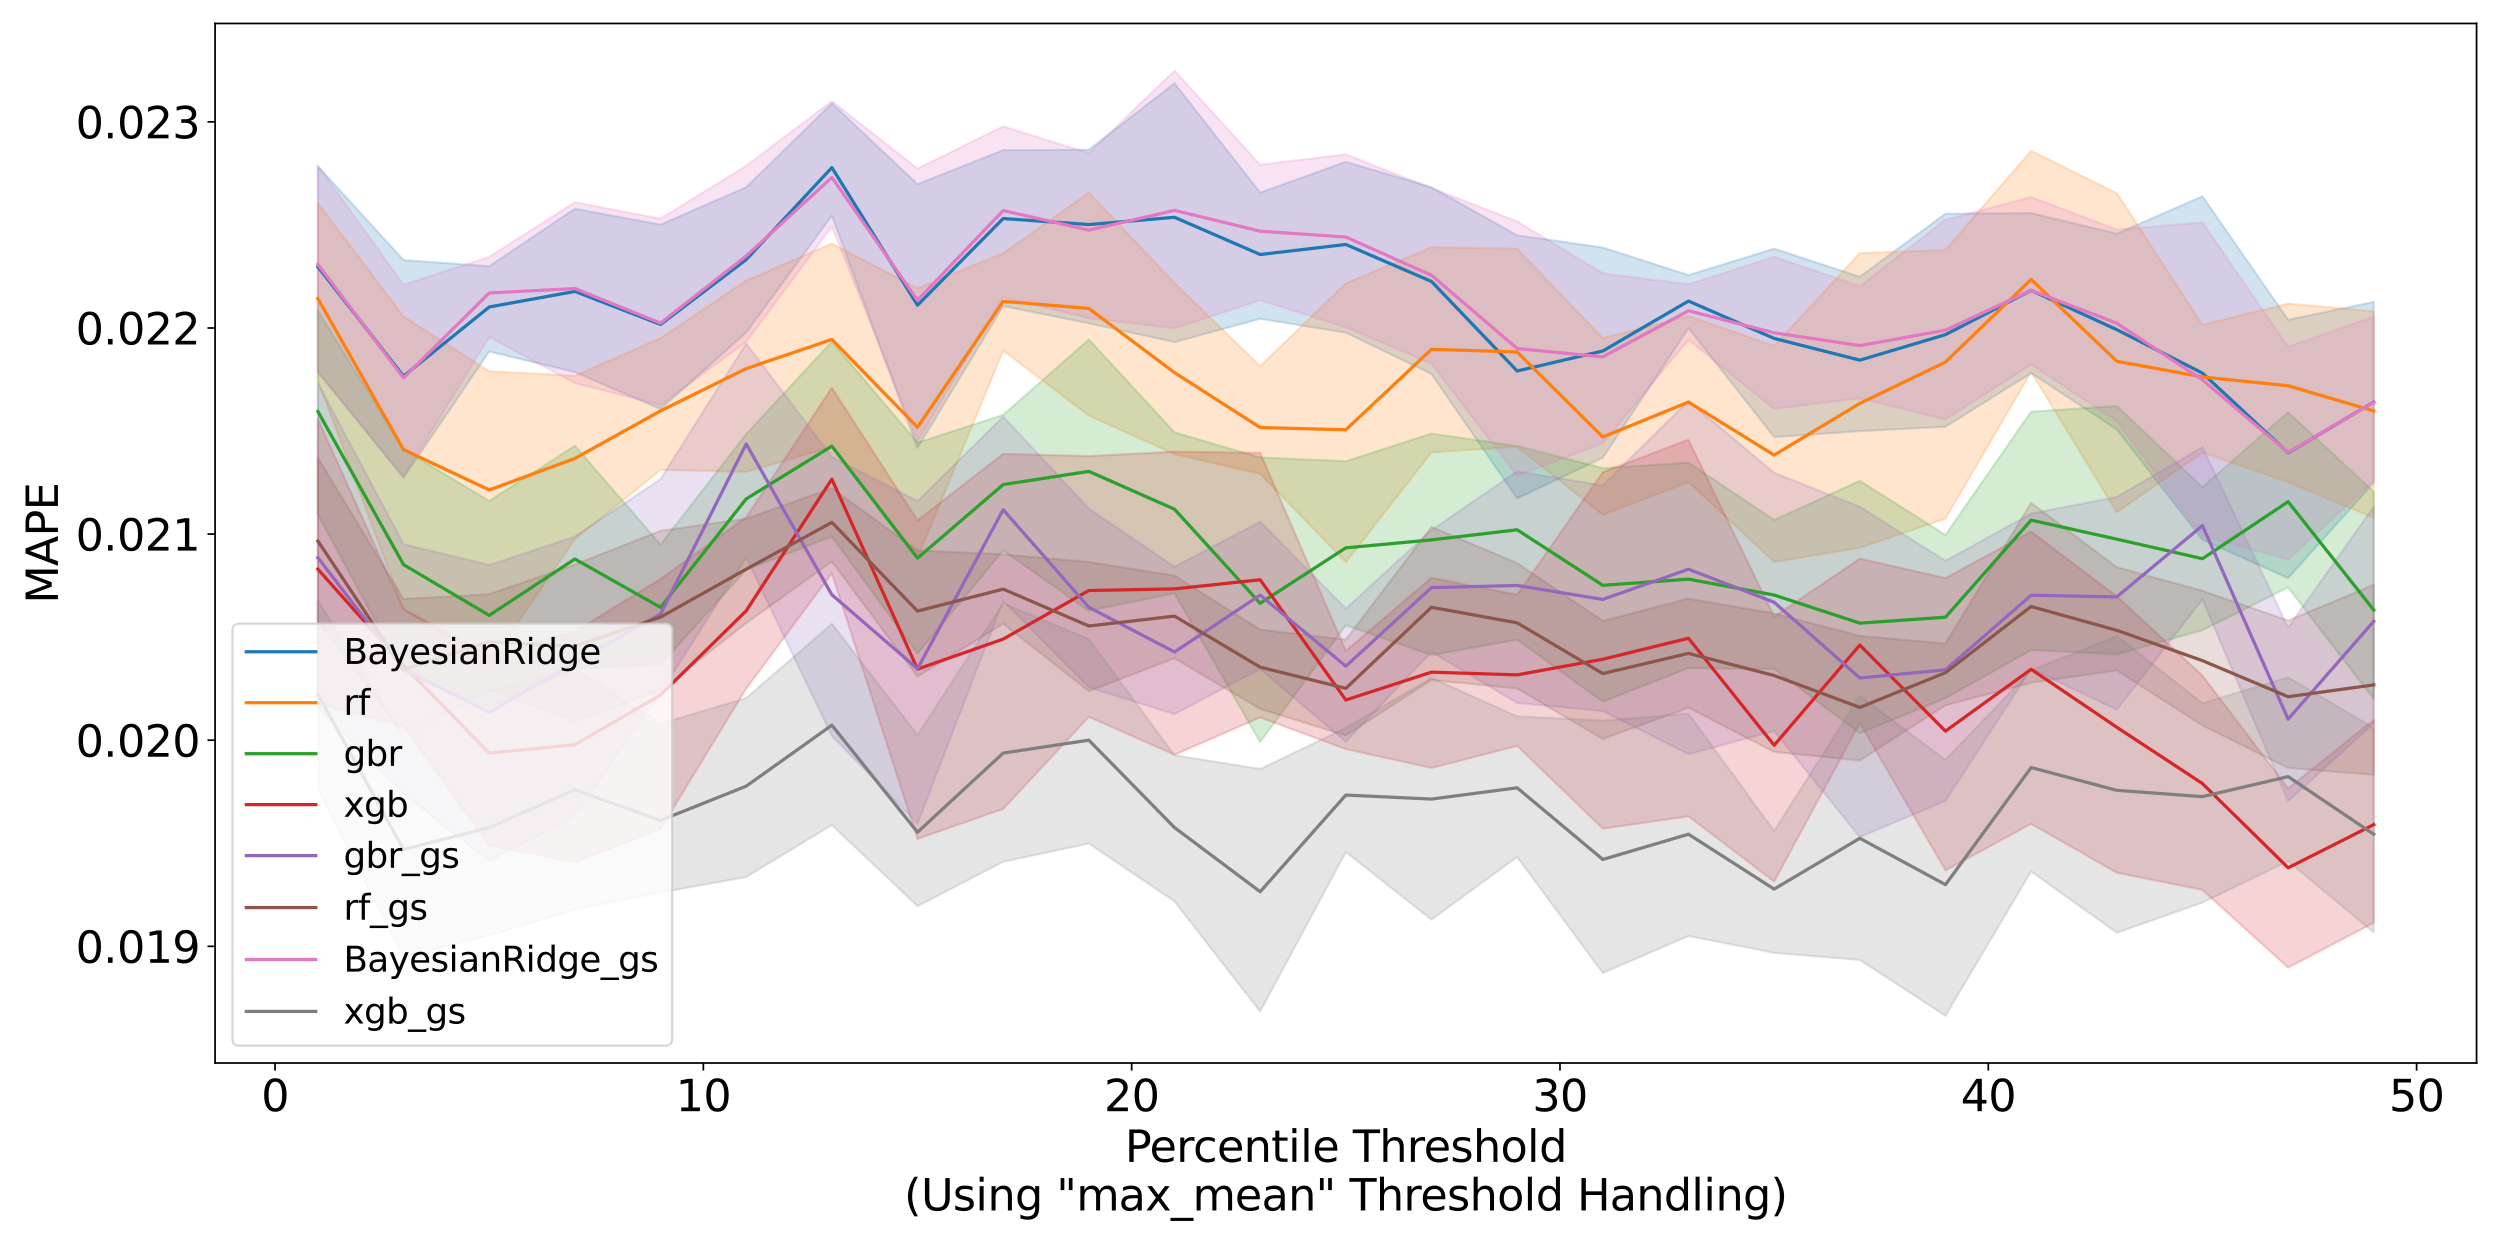 <?xml version="1.0" encoding="utf-8" standalone="no"?>
<!DOCTYPE svg PUBLIC "-//W3C//DTD SVG 1.1//EN"
  "http://www.w3.org/Graphics/SVG/1.1/DTD/svg11.dtd">
<svg xmlns:xlink="http://www.w3.org/1999/xlink" width="1152pt" height="576pt" viewBox="0 0 1152 576" xmlns="http://www.w3.org/2000/svg" version="1.1">
 <defs>
  <style type="text/css">*{stroke-linejoin: round; stroke-linecap: butt}</style>
 </defs>
 <g id="figure_1">
  <g id="patch_1">
   <path d="M 0 576 
L 1152 576 
L 1152 0 
L 0 0 
z
" style="fill: #ffffff"/>
  </g>
  <g id="axes_1">
   <g id="patch_2">
    <path d="M 99.11 489.832 
L 1141.2 489.832 
L 1141.2 10.8 
L 99.11 10.8 
z
" style="fill: #ffffff"/>
   </g>
   <g id="PolyCollection_1">
    <defs>
     <path id="m2936ab524b" d="M 146.478 -499.391 
L 146.478 -404.783 
L 185.951 -355.817 
L 225.424 -414.007 
L 264.897 -404.511 
L 304.37 -387.521 
L 343.843 -422.779 
L 383.316 -476.561 
L 422.789 -369.548 
L 462.263 -434.933 
L 501.736 -426.996 
L 541.209 -418.341 
L 580.682 -429.097 
L 620.155 -422.689 
L 659.628 -403.663 
L 699.101 -346.356 
L 738.574 -365.057 
L 778.047 -424.843 
L 817.521 -374.611 
L 856.994 -377.318 
L 896.467 -379.326 
L 935.94 -404.062 
L 975.413 -378.098 
L 1014.886 -327.257 
L 1054.359 -309.611 
L 1093.832 -353.596 
L 1093.832 -436.895 
L 1093.832 -436.895 
L 1054.359 -428.661 
L 1014.886 -485.551 
L 975.413 -468.333 
L 935.94 -477.811 
L 896.467 -477.536 
L 856.994 -448.499 
L 817.521 -461.412 
L 778.047 -449.241 
L 738.574 -461.944 
L 699.101 -467.563 
L 659.628 -489.759 
L 620.155 -501.442 
L 580.682 -487.255 
L 541.209 -537.633 
L 501.736 -506.987 
L 462.263 -506.82 
L 422.789 -491.176 
L 383.316 -528.365 
L 343.843 -489.74 
L 304.37 -472.497 
L 264.897 -479.828 
L 225.424 -453.325 
L 185.951 -456.163 
L 146.478 -499.391 
z
" style="stroke: #1f77b4; stroke-opacity: 0.2"/>
    </defs>
    <g clip-path="url(#p3a68647091)">
     <use xlink:href="#m2936ab524b" x="0" y="576" style="fill: #1f77b4; fill-opacity: 0.2; stroke: #1f77b4; stroke-opacity: 0.2"/>
    </g>
   </g>
   <g id="PolyCollection_2">
    <defs>
     <path id="m84ba97d560" d="M 146.478 -482.409 
L 146.478 -400.717 
L 185.951 -295.166 
L 225.424 -269.857 
L 264.897 -327.575 
L 304.37 -359.472 
L 343.843 -358.606 
L 383.316 -370.033 
L 422.789 -318.865 
L 462.263 -414.464 
L 501.736 -384.45 
L 541.209 -366.767 
L 580.682 -357.675 
L 620.155 -316.948 
L 659.628 -367.54 
L 699.101 -370.128 
L 738.574 -338.766 
L 778.047 -353.85 
L 817.521 -317.055 
L 856.994 -323.597 
L 896.467 -337.018 
L 935.94 -404.602 
L 975.413 -339.936 
L 1014.886 -367.472 
L 1054.359 -353.8 
L 1093.832 -337.36 
L 1093.832 -432.505 
L 1093.832 -432.505 
L 1054.359 -436.131 
L 1014.886 -426.341 
L 975.413 -486.959 
L 935.94 -506.467 
L 896.467 -460.865 
L 856.994 -459.358 
L 817.521 -416.597 
L 778.047 -430.386 
L 738.574 -420.226 
L 699.101 -461.337 
L 659.628 -462.096 
L 620.155 -445.409 
L 580.682 -407.267 
L 541.209 -445.633 
L 501.736 -487.227 
L 462.263 -459.356 
L 422.789 -443.122 
L 383.316 -463.745 
L 343.843 -446.755 
L 304.37 -420.148 
L 264.897 -402.86 
L 225.424 -404.906 
L 185.951 -430.222 
L 146.478 -482.409 
z
" style="stroke: #ff7f0e; stroke-opacity: 0.2"/>
    </defs>
    <g clip-path="url(#p3a68647091)">
     <use xlink:href="#m84ba97d560" x="0" y="576" style="fill: #ff7f0e; fill-opacity: 0.2; stroke: #ff7f0e; stroke-opacity: 0.2"/>
    </g>
   </g>
   <g id="PolyCollection_3">
    <defs>
     <path id="mb69be87c82" d="M 146.478 -432.901 
L 146.478 -338.974 
L 185.951 -265.713 
L 225.424 -249.922 
L 264.897 -268.066 
L 304.37 -269.705 
L 343.843 -313.47 
L 383.316 -328.728 
L 422.789 -274.775 
L 462.263 -322.351 
L 501.736 -294.544 
L 541.209 -302.619 
L 580.682 -234.062 
L 620.155 -287.91 
L 659.628 -274.112 
L 699.101 -281.265 
L 738.574 -252.668 
L 778.047 -268.13 
L 817.521 -267.688 
L 856.994 -238.163 
L 896.467 -254.268 
L 935.94 -276.451 
L 975.413 -274.483 
L 1014.886 -285.618 
L 1054.359 -305.297 
L 1093.832 -253.834 
L 1093.832 -349.353 
L 1093.832 -349.353 
L 1054.359 -386.057 
L 1014.886 -351.521 
L 975.413 -388.923 
L 935.94 -386.328 
L 896.467 -329.5 
L 856.994 -354.459 
L 817.521 -336.427 
L 778.047 -362.803 
L 738.574 -360.3 
L 699.101 -370.489 
L 659.628 -376.198 
L 620.155 -363.485 
L 580.682 -365.204 
L 541.209 -376.763 
L 501.736 -419.573 
L 462.263 -384.822 
L 422.789 -372.04 
L 383.316 -418.571 
L 343.843 -375.992 
L 304.37 -325.071 
L 264.897 -370.602 
L 225.424 -345.133 
L 185.951 -368.892 
L 146.478 -432.901 
z
" style="stroke: #2ca02c; stroke-opacity: 0.2"/>
    </defs>
    <g clip-path="url(#p3a68647091)">
     <use xlink:href="#mb69be87c82" x="0" y="576" style="fill: #2ca02c; fill-opacity: 0.2; stroke: #2ca02c; stroke-opacity: 0.2"/>
    </g>
   </g>
   <g id="PolyCollection_4">
    <defs>
     <path id="m9de2d619ef" d="M 146.478 -382.856 
L 146.478 -251.378 
L 185.951 -241.47 
L 225.424 -186.399 
L 264.897 -178.703 
L 304.37 -193.968 
L 343.843 -258.711 
L 383.316 -311.834 
L 422.789 -189.447 
L 462.263 -203.243 
L 501.736 -245.67 
L 541.209 -228.205 
L 580.682 -245.404 
L 620.155 -230.811 
L 659.628 -222.102 
L 699.101 -232.305 
L 738.574 -194.158 
L 778.047 -199.841 
L 817.521 -169.773 
L 856.994 -242.87 
L 896.467 -174.941 
L 935.94 -196.364 
L 975.413 -173.837 
L 1014.886 -165.922 
L 1054.359 -130.131 
L 1093.832 -150.782 
L 1093.832 -244.347 
L 1093.832 -244.347 
L 1054.359 -212.72 
L 1014.886 -264.675 
L 975.413 -301.195 
L 935.94 -331.028 
L 896.467 -309.614 
L 856.994 -318.576 
L 817.521 -291.838 
L 778.047 -373.386 
L 738.574 -358.42 
L 699.101 -301.918 
L 659.628 -309.694 
L 620.155 -276.098 
L 580.682 -367.304 
L 541.209 -367.867 
L 501.736 -365.844 
L 462.263 -366.857 
L 422.789 -336.219 
L 383.316 -397.336 
L 343.843 -337.63 
L 304.37 -309.186 
L 264.897 -284.998 
L 225.424 -274.206 
L 185.951 -295.295 
L 146.478 -382.856 
z
" style="stroke: #d62728; stroke-opacity: 0.2"/>
    </defs>
    <g clip-path="url(#p3a68647091)">
     <use xlink:href="#m9de2d619ef" x="0" y="576" style="fill: #d62728; fill-opacity: 0.2; stroke: #d62728; stroke-opacity: 0.2"/>
    </g>
   </g>
   <g id="PolyCollection_5">
    <defs>
     <path id="m8c2d3d46cb" d="M 146.478 -399.384 
L 146.478 -249.711 
L 185.951 -210.237 
L 225.424 -179.279 
L 264.897 -199.943 
L 304.37 -256.711 
L 343.843 -319.048 
L 383.316 -236.907 
L 422.789 -196.491 
L 462.263 -299.08 
L 501.736 -259.259 
L 541.209 -246.976 
L 580.682 -267.725 
L 620.155 -234.183 
L 659.628 -275.614 
L 699.101 -252.076 
L 738.574 -248.375 
L 778.047 -228.473 
L 817.521 -239.201 
L 856.994 -190.285 
L 896.467 -206.956 
L 935.94 -267.808 
L 975.413 -248.962 
L 1014.886 -299.812 
L 1054.359 -206.832 
L 1093.832 -242.649 
L 1093.832 -342.56 
L 1093.832 -342.56 
L 1054.359 -286.806 
L 1014.886 -369.954 
L 975.413 -347.025 
L 935.94 -339.337 
L 896.467 -317.569 
L 856.994 -342.503 
L 817.521 -358.137 
L 778.047 -391.293 
L 738.574 -352.301 
L 699.101 -358.802 
L 659.628 -331.717 
L 620.155 -295.608 
L 580.682 -335.597 
L 541.209 -314.783 
L 501.736 -341.645 
L 462.263 -384.048 
L 422.789 -345.069 
L 383.316 -365.45 
L 343.843 -417.685 
L 304.37 -355.251 
L 264.897 -328.781 
L 225.424 -315.624 
L 185.951 -325.264 
L 146.478 -399.384 
z
" style="stroke: #9467bd; stroke-opacity: 0.2"/>
    </defs>
    <g clip-path="url(#p3a68647091)">
     <use xlink:href="#m8c2d3d46cb" x="0" y="576" style="fill: #9467bd; fill-opacity: 0.2; stroke: #9467bd; stroke-opacity: 0.2"/>
    </g>
   </g>
   <g id="PolyCollection_6">
    <defs>
     <path id="m862157748c" d="M 146.478 -365.048 
L 146.478 -289.774 
L 185.951 -237.862 
L 225.424 -258.287 
L 264.897 -243.698 
L 304.37 -257.794 
L 343.843 -288.89 
L 383.316 -317.215 
L 422.789 -264.286 
L 462.263 -288.567 
L 501.736 -257.505 
L 541.209 -272.653 
L 580.682 -249.337 
L 620.155 -237.084 
L 659.628 -262.643 
L 699.101 -258.739 
L 738.574 -235.467 
L 778.047 -249.869 
L 817.521 -229.524 
L 856.994 -225.528 
L 896.467 -251.003 
L 935.94 -261.389 
L 975.413 -267.082 
L 1014.886 -241.701 
L 1054.359 -222.131 
L 1093.832 -218.954 
L 1093.832 -306.534 
L 1093.832 -306.534 
L 1054.359 -290.053 
L 1014.886 -303.763 
L 975.413 -314.646 
L 935.94 -344.265 
L 896.467 -279.467 
L 856.994 -282.952 
L 817.521 -293.311 
L 778.047 -300.174 
L 738.574 -289.894 
L 699.101 -316.536 
L 659.628 -333.203 
L 620.155 -281.279 
L 580.682 -285.871 
L 541.209 -310.738 
L 501.736 -317.031 
L 462.263 -320.552 
L 422.789 -322.366 
L 383.316 -351.044 
L 343.843 -336.953 
L 304.37 -331.418 
L 264.897 -315.852 
L 225.424 -302.221 
L 185.951 -299.97 
L 146.478 -365.048 
z
" style="stroke: #8c564b; stroke-opacity: 0.2"/>
    </defs>
    <g clip-path="url(#p3a68647091)">
     <use xlink:href="#m862157748c" x="0" y="576" style="fill: #8c564b; fill-opacity: 0.2; stroke: #8c564b; stroke-opacity: 0.2"/>
    </g>
   </g>
   <g id="PolyCollection_7">
    <defs>
     <path id="m94d3b43479" d="M 146.478 -499.614 
L 146.478 -404.218 
L 185.951 -356.412 
L 225.424 -420.689 
L 264.897 -399.471 
L 304.37 -389.316 
L 343.843 -418.423 
L 383.316 -471.575 
L 422.789 -372.614 
L 462.263 -439.029 
L 501.736 -429.437 
L 541.209 -424.718 
L 580.682 -437.629 
L 620.155 -425.201 
L 659.628 -408.455 
L 699.101 -356.768 
L 738.574 -371.723 
L 778.047 -419.382 
L 817.521 -387.576 
L 856.994 -392.544 
L 896.467 -382.679 
L 935.94 -408.002 
L 975.413 -381.892 
L 1014.886 -329.067 
L 1054.359 -318.226 
L 1093.832 -354.384 
L 1093.832 -430.133 
L 1093.832 -430.133 
L 1054.359 -416.208 
L 1014.886 -473.497 
L 975.413 -470.197 
L 935.94 -485.193 
L 896.467 -474.699 
L 856.994 -444.142 
L 817.521 -457.666 
L 778.047 -444.989 
L 738.574 -450.037 
L 699.101 -473.974 
L 659.628 -489.261 
L 620.155 -504.898 
L 580.682 -500.088 
L 541.209 -543.426 
L 501.736 -505.412 
L 462.263 -517.767 
L 422.789 -498.315 
L 383.316 -529.342 
L 343.843 -499.581 
L 304.37 -475.215 
L 264.897 -482.85 
L 225.424 -457.568 
L 185.951 -444.856 
L 146.478 -499.614 
z
" style="stroke: #e377c2; stroke-opacity: 0.2"/>
    </defs>
    <g clip-path="url(#p3a68647091)">
     <use xlink:href="#m94d3b43479" x="0" y="576" style="fill: #e377c2; fill-opacity: 0.2; stroke: #e377c2; stroke-opacity: 0.2"/>
    </g>
   </g>
   <g id="PolyCollection_8">
    <defs>
     <path id="mc8e3d74e6d" d="M 146.478 -299.377 
L 146.478 -212.287 
L 185.951 -134.912 
L 225.424 -145.033 
L 264.897 -156.835 
L 304.37 -164.734 
L 343.843 -171.878 
L 383.316 -195.828 
L 422.789 -158.43 
L 462.263 -178.899 
L 501.736 -187.31 
L 541.209 -160.647 
L 580.682 -109.884 
L 620.155 -183.422 
L 659.628 -152.216 
L 699.101 -181.117 
L 738.574 -127.645 
L 778.047 -144.685 
L 817.521 -136.908 
L 856.994 -133.645 
L 896.467 -107.942 
L 935.94 -174.451 
L 975.413 -146.19 
L 1014.886 -160.079 
L 1054.359 -179.167 
L 1093.832 -146.295 
L 1093.832 -240.572 
L 1093.832 -240.572 
L 1054.359 -263.86 
L 1014.886 -252.005 
L 975.413 -282.884 
L 935.94 -267.152 
L 896.467 -225.844 
L 856.994 -255.316 
L 817.521 -193.095 
L 778.047 -247.122 
L 738.574 -243.954 
L 699.101 -245.917 
L 659.628 -263.563 
L 620.155 -240.568 
L 580.682 -221.644 
L 541.209 -228 
L 501.736 -281.467 
L 462.263 -297.982 
L 422.789 -237.337 
L 383.316 -288.524 
L 343.843 -254.312 
L 304.37 -242.57 
L 264.897 -267.949 
L 225.424 -257.696 
L 185.951 -236.535 
L 146.478 -299.377 
z
" style="stroke: #7f7f7f; stroke-opacity: 0.2"/>
    </defs>
    <g clip-path="url(#p3a68647091)">
     <use xlink:href="#mc8e3d74e6d" x="0" y="576" style="fill: #7f7f7f; fill-opacity: 0.2; stroke: #7f7f7f; stroke-opacity: 0.2"/>
    </g>
   </g>
   <g id="matplotlib.axis_1">
    <g id="xtick_1">
     <g id="line2d_1">
      <defs>
       <path id="m5ecbc6b5b3" d="M 0 0 
L 0 3.5 
" style="stroke: #000000; stroke-width: 0.8"/>
      </defs>
      <g>
       <use xlink:href="#m5ecbc6b5b3" x="126.741" y="489.832" style="stroke: #000000; stroke-width: 0.8"/>
      </g>
     </g>
     <g id="text_1">
      <!-- 0 -->
      <g transform="translate(120.379 512.029) scale(0.2 -0.2)">
       <defs>
        <path id="DejaVuSans-30" d="M 2034 4250 
Q 1547 4250 1301 3770 
Q 1056 3291 1056 2328 
Q 1056 1369 1301 889 
Q 1547 409 2034 409 
Q 2525 409 2770 889 
Q 3016 1369 3016 2328 
Q 3016 3291 2770 3770 
Q 2525 4250 2034 4250 
z
M 2034 4750 
Q 2819 4750 3233 4129 
Q 3647 3509 3647 2328 
Q 3647 1150 3233 529 
Q 2819 -91 2034 -91 
Q 1250 -91 836 529 
Q 422 1150 422 2328 
Q 422 3509 836 4129 
Q 1250 4750 2034 4750 
z
" transform="scale(0.016)"/>
       </defs>
       <use xlink:href="#DejaVuSans-30"/>
      </g>
     </g>
    </g>
    <g id="xtick_2">
     <g id="line2d_2">
      <g>
       <use xlink:href="#m5ecbc6b5b3" x="324.107" y="489.832" style="stroke: #000000; stroke-width: 0.8"/>
      </g>
     </g>
     <g id="text_2">
      <!-- 10 -->
      <g transform="translate(311.382 512.029) scale(0.2 -0.2)">
       <defs>
        <path id="DejaVuSans-31" d="M 794 531 
L 1825 531 
L 1825 4091 
L 703 3866 
L 703 4441 
L 1819 4666 
L 2450 4666 
L 2450 531 
L 3481 531 
L 3481 0 
L 794 0 
L 794 531 
z
" transform="scale(0.016)"/>
       </defs>
       <use xlink:href="#DejaVuSans-31"/>
       <use xlink:href="#DejaVuSans-30" x="63.623"/>
      </g>
     </g>
    </g>
    <g id="xtick_3">
     <g id="line2d_3">
      <g>
       <use xlink:href="#m5ecbc6b5b3" x="521.472" y="489.832" style="stroke: #000000; stroke-width: 0.8"/>
      </g>
     </g>
     <g id="text_3">
      <!-- 20 -->
      <g transform="translate(508.747 512.029) scale(0.2 -0.2)">
       <defs>
        <path id="DejaVuSans-32" d="M 1228 531 
L 3431 531 
L 3431 0 
L 469 0 
L 469 531 
Q 828 903 1448 1529 
Q 2069 2156 2228 2338 
Q 2531 2678 2651 2914 
Q 2772 3150 2772 3378 
Q 2772 3750 2511 3984 
Q 2250 4219 1831 4219 
Q 1534 4219 1204 4116 
Q 875 4013 500 3803 
L 500 4441 
Q 881 4594 1212 4672 
Q 1544 4750 1819 4750 
Q 2544 4750 2975 4387 
Q 3406 4025 3406 3419 
Q 3406 3131 3298 2873 
Q 3191 2616 2906 2266 
Q 2828 2175 2409 1742 
Q 1991 1309 1228 531 
z
" transform="scale(0.016)"/>
       </defs>
       <use xlink:href="#DejaVuSans-32"/>
       <use xlink:href="#DejaVuSans-30" x="63.623"/>
      </g>
     </g>
    </g>
    <g id="xtick_4">
     <g id="line2d_4">
      <g>
       <use xlink:href="#m5ecbc6b5b3" x="718.838" y="489.832" style="stroke: #000000; stroke-width: 0.8"/>
      </g>
     </g>
     <g id="text_4">
      <!-- 30 -->
      <g transform="translate(706.113 512.029) scale(0.2 -0.2)">
       <defs>
        <path id="DejaVuSans-33" d="M 2597 2516 
Q 3050 2419 3304 2112 
Q 3559 1806 3559 1356 
Q 3559 666 3084 287 
Q 2609 -91 1734 -91 
Q 1441 -91 1130 -33 
Q 819 25 488 141 
L 488 750 
Q 750 597 1062 519 
Q 1375 441 1716 441 
Q 2309 441 2620 675 
Q 2931 909 2931 1356 
Q 2931 1769 2642 2001 
Q 2353 2234 1838 2234 
L 1294 2234 
L 1294 2753 
L 1863 2753 
Q 2328 2753 2575 2939 
Q 2822 3125 2822 3475 
Q 2822 3834 2567 4026 
Q 2313 4219 1838 4219 
Q 1578 4219 1281 4162 
Q 984 4106 628 3988 
L 628 4550 
Q 988 4650 1302 4700 
Q 1616 4750 1894 4750 
Q 2613 4750 3031 4423 
Q 3450 4097 3450 3541 
Q 3450 3153 3228 2886 
Q 3006 2619 2597 2516 
z
" transform="scale(0.016)"/>
       </defs>
       <use xlink:href="#DejaVuSans-33"/>
       <use xlink:href="#DejaVuSans-30" x="63.623"/>
      </g>
     </g>
    </g>
    <g id="xtick_5">
     <g id="line2d_5">
      <g>
       <use xlink:href="#m5ecbc6b5b3" x="916.203" y="489.832" style="stroke: #000000; stroke-width: 0.8"/>
      </g>
     </g>
     <g id="text_5">
      <!-- 40 -->
      <g transform="translate(903.478 512.029) scale(0.2 -0.2)">
       <defs>
        <path id="DejaVuSans-34" d="M 2419 4116 
L 825 1625 
L 2419 1625 
L 2419 4116 
z
M 2253 4666 
L 3047 4666 
L 3047 1625 
L 3713 1625 
L 3713 1100 
L 3047 1100 
L 3047 0 
L 2419 0 
L 2419 1100 
L 313 1100 
L 313 1709 
L 2253 4666 
z
" transform="scale(0.016)"/>
       </defs>
       <use xlink:href="#DejaVuSans-34"/>
       <use xlink:href="#DejaVuSans-30" x="63.623"/>
      </g>
     </g>
    </g>
    <g id="xtick_6">
     <g id="line2d_6">
      <g>
       <use xlink:href="#m5ecbc6b5b3" x="1113.569" y="489.832" style="stroke: #000000; stroke-width: 0.8"/>
      </g>
     </g>
     <g id="text_6">
      <!-- 50 -->
      <g transform="translate(1100.844 512.029) scale(0.2 -0.2)">
       <defs>
        <path id="DejaVuSans-35" d="M 691 4666 
L 3169 4666 
L 3169 4134 
L 1269 4134 
L 1269 2991 
Q 1406 3038 1543 3061 
Q 1681 3084 1819 3084 
Q 2600 3084 3056 2656 
Q 3513 2228 3513 1497 
Q 3513 744 3044 326 
Q 2575 -91 1722 -91 
Q 1428 -91 1123 -41 
Q 819 9 494 109 
L 494 744 
Q 775 591 1075 516 
Q 1375 441 1709 441 
Q 2250 441 2565 725 
Q 2881 1009 2881 1497 
Q 2881 1984 2565 2268 
Q 2250 2553 1709 2553 
Q 1456 2553 1204 2497 
Q 953 2441 691 2322 
L 691 4666 
z
" transform="scale(0.016)"/>
       </defs>
       <use xlink:href="#DejaVuSans-35"/>
       <use xlink:href="#DejaVuSans-30" x="63.623"/>
      </g>
     </g>
    </g>
    <g id="text_7">
     <!-- Percentile Threshold -->
     <g transform="translate(518.375 535.385) scale(0.2 -0.2)">
      <defs>
       <path id="DejaVuSans-50" d="M 1259 4147 
L 1259 2394 
L 2053 2394 
Q 2494 2394 2734 2622 
Q 2975 2850 2975 3272 
Q 2975 3691 2734 3919 
Q 2494 4147 2053 4147 
L 1259 4147 
z
M 628 4666 
L 2053 4666 
Q 2838 4666 3239 4311 
Q 3641 3956 3641 3272 
Q 3641 2581 3239 2228 
Q 2838 1875 2053 1875 
L 1259 1875 
L 1259 0 
L 628 0 
L 628 4666 
z
" transform="scale(0.016)"/>
       <path id="DejaVuSans-65" d="M 3597 1894 
L 3597 1613 
L 953 1613 
Q 991 1019 1311 708 
Q 1631 397 2203 397 
Q 2534 397 2845 478 
Q 3156 559 3463 722 
L 3463 178 
Q 3153 47 2828 -22 
Q 2503 -91 2169 -91 
Q 1331 -91 842 396 
Q 353 884 353 1716 
Q 353 2575 817 3079 
Q 1281 3584 2069 3584 
Q 2775 3584 3186 3129 
Q 3597 2675 3597 1894 
z
M 3022 2063 
Q 3016 2534 2758 2815 
Q 2500 3097 2075 3097 
Q 1594 3097 1305 2825 
Q 1016 2553 972 2059 
L 3022 2063 
z
" transform="scale(0.016)"/>
       <path id="DejaVuSans-72" d="M 2631 2963 
Q 2534 3019 2420 3045 
Q 2306 3072 2169 3072 
Q 1681 3072 1420 2755 
Q 1159 2438 1159 1844 
L 1159 0 
L 581 0 
L 581 3500 
L 1159 3500 
L 1159 2956 
Q 1341 3275 1631 3429 
Q 1922 3584 2338 3584 
Q 2397 3584 2469 3576 
Q 2541 3569 2628 3553 
L 2631 2963 
z
" transform="scale(0.016)"/>
       <path id="DejaVuSans-63" d="M 3122 3366 
L 3122 2828 
Q 2878 2963 2633 3030 
Q 2388 3097 2138 3097 
Q 1578 3097 1268 2742 
Q 959 2388 959 1747 
Q 959 1106 1268 751 
Q 1578 397 2138 397 
Q 2388 397 2633 464 
Q 2878 531 3122 666 
L 3122 134 
Q 2881 22 2623 -34 
Q 2366 -91 2075 -91 
Q 1284 -91 818 406 
Q 353 903 353 1747 
Q 353 2603 823 3093 
Q 1294 3584 2113 3584 
Q 2378 3584 2631 3529 
Q 2884 3475 3122 3366 
z
" transform="scale(0.016)"/>
       <path id="DejaVuSans-6e" d="M 3513 2113 
L 3513 0 
L 2938 0 
L 2938 2094 
Q 2938 2591 2744 2837 
Q 2550 3084 2163 3084 
Q 1697 3084 1428 2787 
Q 1159 2491 1159 1978 
L 1159 0 
L 581 0 
L 581 3500 
L 1159 3500 
L 1159 2956 
Q 1366 3272 1645 3428 
Q 1925 3584 2291 3584 
Q 2894 3584 3203 3211 
Q 3513 2838 3513 2113 
z
" transform="scale(0.016)"/>
       <path id="DejaVuSans-74" d="M 1172 4494 
L 1172 3500 
L 2356 3500 
L 2356 3053 
L 1172 3053 
L 1172 1153 
Q 1172 725 1289 603 
Q 1406 481 1766 481 
L 2356 481 
L 2356 0 
L 1766 0 
Q 1100 0 847 248 
Q 594 497 594 1153 
L 594 3053 
L 172 3053 
L 172 3500 
L 594 3500 
L 594 4494 
L 1172 4494 
z
" transform="scale(0.016)"/>
       <path id="DejaVuSans-69" d="M 603 3500 
L 1178 3500 
L 1178 0 
L 603 0 
L 603 3500 
z
M 603 4863 
L 1178 4863 
L 1178 4134 
L 603 4134 
L 603 4863 
z
" transform="scale(0.016)"/>
       <path id="DejaVuSans-6c" d="M 603 4863 
L 1178 4863 
L 1178 0 
L 603 0 
L 603 4863 
z
" transform="scale(0.016)"/>
       <path id="DejaVuSans-20" transform="scale(0.016)"/>
       <path id="DejaVuSans-54" d="M -19 4666 
L 3928 4666 
L 3928 4134 
L 2272 4134 
L 2272 0 
L 1638 0 
L 1638 4134 
L -19 4134 
L -19 4666 
z
" transform="scale(0.016)"/>
       <path id="DejaVuSans-68" d="M 3513 2113 
L 3513 0 
L 2938 0 
L 2938 2094 
Q 2938 2591 2744 2837 
Q 2550 3084 2163 3084 
Q 1697 3084 1428 2787 
Q 1159 2491 1159 1978 
L 1159 0 
L 581 0 
L 581 4863 
L 1159 4863 
L 1159 2956 
Q 1366 3272 1645 3428 
Q 1925 3584 2291 3584 
Q 2894 3584 3203 3211 
Q 3513 2838 3513 2113 
z
" transform="scale(0.016)"/>
       <path id="DejaVuSans-73" d="M 2834 3397 
L 2834 2853 
Q 2591 2978 2328 3040 
Q 2066 3103 1784 3103 
Q 1356 3103 1142 2972 
Q 928 2841 928 2578 
Q 928 2378 1081 2264 
Q 1234 2150 1697 2047 
L 1894 2003 
Q 2506 1872 2764 1633 
Q 3022 1394 3022 966 
Q 3022 478 2636 193 
Q 2250 -91 1575 -91 
Q 1294 -91 989 -36 
Q 684 19 347 128 
L 347 722 
Q 666 556 975 473 
Q 1284 391 1588 391 
Q 1994 391 2212 530 
Q 2431 669 2431 922 
Q 2431 1156 2273 1281 
Q 2116 1406 1581 1522 
L 1381 1569 
Q 847 1681 609 1914 
Q 372 2147 372 2553 
Q 372 3047 722 3315 
Q 1072 3584 1716 3584 
Q 2034 3584 2315 3537 
Q 2597 3491 2834 3397 
z
" transform="scale(0.016)"/>
       <path id="DejaVuSans-6f" d="M 1959 3097 
Q 1497 3097 1228 2736 
Q 959 2375 959 1747 
Q 959 1119 1226 758 
Q 1494 397 1959 397 
Q 2419 397 2687 759 
Q 2956 1122 2956 1747 
Q 2956 2369 2687 2733 
Q 2419 3097 1959 3097 
z
M 1959 3584 
Q 2709 3584 3137 3096 
Q 3566 2609 3566 1747 
Q 3566 888 3137 398 
Q 2709 -91 1959 -91 
Q 1206 -91 779 398 
Q 353 888 353 1747 
Q 353 2609 779 3096 
Q 1206 3584 1959 3584 
z
" transform="scale(0.016)"/>
       <path id="DejaVuSans-64" d="M 2906 2969 
L 2906 4863 
L 3481 4863 
L 3481 0 
L 2906 0 
L 2906 525 
Q 2725 213 2448 61 
Q 2172 -91 1784 -91 
Q 1150 -91 751 415 
Q 353 922 353 1747 
Q 353 2572 751 3078 
Q 1150 3584 1784 3584 
Q 2172 3584 2448 3432 
Q 2725 3281 2906 2969 
z
M 947 1747 
Q 947 1113 1208 752 
Q 1469 391 1925 391 
Q 2381 391 2643 752 
Q 2906 1113 2906 1747 
Q 2906 2381 2643 2742 
Q 2381 3103 1925 3103 
Q 1469 3103 1208 2742 
Q 947 2381 947 1747 
z
" transform="scale(0.016)"/>
      </defs>
      <use xlink:href="#DejaVuSans-50"/>
      <use xlink:href="#DejaVuSans-65" x="56.678"/>
      <use xlink:href="#DejaVuSans-72" x="118.201"/>
      <use xlink:href="#DejaVuSans-63" x="157.064"/>
      <use xlink:href="#DejaVuSans-65" x="212.045"/>
      <use xlink:href="#DejaVuSans-6e" x="273.568"/>
      <use xlink:href="#DejaVuSans-74" x="336.947"/>
      <use xlink:href="#DejaVuSans-69" x="376.156"/>
      <use xlink:href="#DejaVuSans-6c" x="403.939"/>
      <use xlink:href="#DejaVuSans-65" x="431.723"/>
      <use xlink:href="#DejaVuSans-20" x="493.246"/>
      <use xlink:href="#DejaVuSans-54" x="525.033"/>
      <use xlink:href="#DejaVuSans-68" x="586.117"/>
      <use xlink:href="#DejaVuSans-72" x="649.496"/>
      <use xlink:href="#DejaVuSans-65" x="688.359"/>
      <use xlink:href="#DejaVuSans-73" x="749.883"/>
      <use xlink:href="#DejaVuSans-68" x="801.982"/>
      <use xlink:href="#DejaVuSans-6f" x="865.361"/>
      <use xlink:href="#DejaVuSans-6c" x="926.543"/>
      <use xlink:href="#DejaVuSans-64" x="954.326"/>
     </g>
     <!-- (Using "max_mean" Threshold Handling) -->
     <g transform="translate(416.625 557.781) scale(0.2 -0.2)">
      <defs>
       <path id="DejaVuSans-28" d="M 1984 4856 
Q 1566 4138 1362 3434 
Q 1159 2731 1159 2009 
Q 1159 1288 1364 580 
Q 1569 -128 1984 -844 
L 1484 -844 
Q 1016 -109 783 600 
Q 550 1309 550 2009 
Q 550 2706 781 3412 
Q 1013 4119 1484 4856 
L 1984 4856 
z
" transform="scale(0.016)"/>
       <path id="DejaVuSans-55" d="M 556 4666 
L 1191 4666 
L 1191 1831 
Q 1191 1081 1462 751 
Q 1734 422 2344 422 
Q 2950 422 3222 751 
Q 3494 1081 3494 1831 
L 3494 4666 
L 4128 4666 
L 4128 1753 
Q 4128 841 3676 375 
Q 3225 -91 2344 -91 
Q 1459 -91 1007 375 
Q 556 841 556 1753 
L 556 4666 
z
" transform="scale(0.016)"/>
       <path id="DejaVuSans-67" d="M 2906 1791 
Q 2906 2416 2648 2759 
Q 2391 3103 1925 3103 
Q 1463 3103 1205 2759 
Q 947 2416 947 1791 
Q 947 1169 1205 825 
Q 1463 481 1925 481 
Q 2391 481 2648 825 
Q 2906 1169 2906 1791 
z
M 3481 434 
Q 3481 -459 3084 -895 
Q 2688 -1331 1869 -1331 
Q 1566 -1331 1297 -1286 
Q 1028 -1241 775 -1147 
L 775 -588 
Q 1028 -725 1275 -790 
Q 1522 -856 1778 -856 
Q 2344 -856 2625 -561 
Q 2906 -266 2906 331 
L 2906 616 
Q 2728 306 2450 153 
Q 2172 0 1784 0 
Q 1141 0 747 490 
Q 353 981 353 1791 
Q 353 2603 747 3093 
Q 1141 3584 1784 3584 
Q 2172 3584 2450 3431 
Q 2728 3278 2906 2969 
L 2906 3500 
L 3481 3500 
L 3481 434 
z
" transform="scale(0.016)"/>
       <path id="DejaVuSans-22" d="M 1147 4666 
L 1147 2931 
L 616 2931 
L 616 4666 
L 1147 4666 
z
M 2328 4666 
L 2328 2931 
L 1797 2931 
L 1797 4666 
L 2328 4666 
z
" transform="scale(0.016)"/>
       <path id="DejaVuSans-6d" d="M 3328 2828 
Q 3544 3216 3844 3400 
Q 4144 3584 4550 3584 
Q 5097 3584 5394 3201 
Q 5691 2819 5691 2113 
L 5691 0 
L 5113 0 
L 5113 2094 
Q 5113 2597 4934 2840 
Q 4756 3084 4391 3084 
Q 3944 3084 3684 2787 
Q 3425 2491 3425 1978 
L 3425 0 
L 2847 0 
L 2847 2094 
Q 2847 2600 2669 2842 
Q 2491 3084 2119 3084 
Q 1678 3084 1418 2786 
Q 1159 2488 1159 1978 
L 1159 0 
L 581 0 
L 581 3500 
L 1159 3500 
L 1159 2956 
Q 1356 3278 1631 3431 
Q 1906 3584 2284 3584 
Q 2666 3584 2933 3390 
Q 3200 3197 3328 2828 
z
" transform="scale(0.016)"/>
       <path id="DejaVuSans-61" d="M 2194 1759 
Q 1497 1759 1228 1600 
Q 959 1441 959 1056 
Q 959 750 1161 570 
Q 1363 391 1709 391 
Q 2188 391 2477 730 
Q 2766 1069 2766 1631 
L 2766 1759 
L 2194 1759 
z
M 3341 1997 
L 3341 0 
L 2766 0 
L 2766 531 
Q 2569 213 2275 61 
Q 1981 -91 1556 -91 
Q 1019 -91 701 211 
Q 384 513 384 1019 
Q 384 1609 779 1909 
Q 1175 2209 1959 2209 
L 2766 2209 
L 2766 2266 
Q 2766 2663 2505 2880 
Q 2244 3097 1772 3097 
Q 1472 3097 1187 3025 
Q 903 2953 641 2809 
L 641 3341 
Q 956 3463 1253 3523 
Q 1550 3584 1831 3584 
Q 2591 3584 2966 3190 
Q 3341 2797 3341 1997 
z
" transform="scale(0.016)"/>
       <path id="DejaVuSans-78" d="M 3513 3500 
L 2247 1797 
L 3578 0 
L 2900 0 
L 1881 1375 
L 863 0 
L 184 0 
L 1544 1831 
L 300 3500 
L 978 3500 
L 1906 2253 
L 2834 3500 
L 3513 3500 
z
" transform="scale(0.016)"/>
       <path id="DejaVuSans-5f" d="M 3263 -1063 
L 3263 -1509 
L -63 -1509 
L -63 -1063 
L 3263 -1063 
z
" transform="scale(0.016)"/>
       <path id="DejaVuSans-48" d="M 628 4666 
L 1259 4666 
L 1259 2753 
L 3553 2753 
L 3553 4666 
L 4184 4666 
L 4184 0 
L 3553 0 
L 3553 2222 
L 1259 2222 
L 1259 0 
L 628 0 
L 628 4666 
z
" transform="scale(0.016)"/>
       <path id="DejaVuSans-29" d="M 513 4856 
L 1013 4856 
Q 1481 4119 1714 3412 
Q 1947 2706 1947 2009 
Q 1947 1309 1714 600 
Q 1481 -109 1013 -844 
L 513 -844 
Q 928 -128 1133 580 
Q 1338 1288 1338 2009 
Q 1338 2731 1133 3434 
Q 928 4138 513 4856 
z
" transform="scale(0.016)"/>
      </defs>
      <use xlink:href="#DejaVuSans-28"/>
      <use xlink:href="#DejaVuSans-55" x="39.014"/>
      <use xlink:href="#DejaVuSans-73" x="112.207"/>
      <use xlink:href="#DejaVuSans-69" x="164.307"/>
      <use xlink:href="#DejaVuSans-6e" x="192.09"/>
      <use xlink:href="#DejaVuSans-67" x="255.469"/>
      <use xlink:href="#DejaVuSans-20" x="318.945"/>
      <use xlink:href="#DejaVuSans-22" x="350.732"/>
      <use xlink:href="#DejaVuSans-6d" x="396.729"/>
      <use xlink:href="#DejaVuSans-61" x="494.141"/>
      <use xlink:href="#DejaVuSans-78" x="555.42"/>
      <use xlink:href="#DejaVuSans-5f" x="614.6"/>
      <use xlink:href="#DejaVuSans-6d" x="664.6"/>
      <use xlink:href="#DejaVuSans-65" x="762.012"/>
      <use xlink:href="#DejaVuSans-61" x="823.535"/>
      <use xlink:href="#DejaVuSans-6e" x="884.814"/>
      <use xlink:href="#DejaVuSans-22" x="948.193"/>
      <use xlink:href="#DejaVuSans-20" x="994.189"/>
      <use xlink:href="#DejaVuSans-54" x="1025.977"/>
      <use xlink:href="#DejaVuSans-68" x="1087.061"/>
      <use xlink:href="#DejaVuSans-72" x="1150.439"/>
      <use xlink:href="#DejaVuSans-65" x="1189.303"/>
      <use xlink:href="#DejaVuSans-73" x="1250.826"/>
      <use xlink:href="#DejaVuSans-68" x="1302.926"/>
      <use xlink:href="#DejaVuSans-6f" x="1366.305"/>
      <use xlink:href="#DejaVuSans-6c" x="1427.486"/>
      <use xlink:href="#DejaVuSans-64" x="1455.27"/>
      <use xlink:href="#DejaVuSans-20" x="1518.746"/>
      <use xlink:href="#DejaVuSans-48" x="1550.533"/>
      <use xlink:href="#DejaVuSans-61" x="1625.729"/>
      <use xlink:href="#DejaVuSans-6e" x="1687.008"/>
      <use xlink:href="#DejaVuSans-64" x="1750.387"/>
      <use xlink:href="#DejaVuSans-6c" x="1813.863"/>
      <use xlink:href="#DejaVuSans-69" x="1841.646"/>
      <use xlink:href="#DejaVuSans-6e" x="1869.43"/>
      <use xlink:href="#DejaVuSans-67" x="1932.809"/>
      <use xlink:href="#DejaVuSans-29" x="1996.285"/>
     </g>
    </g>
   </g>
   <g id="matplotlib.axis_2">
    <g id="ytick_1">
     <g id="line2d_7">
      <defs>
       <path id="m33c4007402" d="M 0 0 
L -3.5 0 
" style="stroke: #000000; stroke-width: 0.8"/>
      </defs>
      <g>
       <use xlink:href="#m33c4007402" x="99.11" y="436.074" style="stroke: #000000; stroke-width: 0.8"/>
      </g>
     </g>
     <g id="text_8">
      <!-- 0.019 -->
      <g transform="translate(34.854 443.673) scale(0.2 -0.2)">
       <defs>
        <path id="DejaVuSans-2e" d="M 684 794 
L 1344 794 
L 1344 0 
L 684 0 
L 684 794 
z
" transform="scale(0.016)"/>
        <path id="DejaVuSans-39" d="M 703 97 
L 703 672 
Q 941 559 1184 500 
Q 1428 441 1663 441 
Q 2288 441 2617 861 
Q 2947 1281 2994 2138 
Q 2813 1869 2534 1725 
Q 2256 1581 1919 1581 
Q 1219 1581 811 2004 
Q 403 2428 403 3163 
Q 403 3881 828 4315 
Q 1253 4750 1959 4750 
Q 2769 4750 3195 4129 
Q 3622 3509 3622 2328 
Q 3622 1225 3098 567 
Q 2575 -91 1691 -91 
Q 1453 -91 1209 -44 
Q 966 3 703 97 
z
M 1959 2075 
Q 2384 2075 2632 2365 
Q 2881 2656 2881 3163 
Q 2881 3666 2632 3958 
Q 2384 4250 1959 4250 
Q 1534 4250 1286 3958 
Q 1038 3666 1038 3163 
Q 1038 2656 1286 2365 
Q 1534 2075 1959 2075 
z
" transform="scale(0.016)"/>
       </defs>
       <use xlink:href="#DejaVuSans-30"/>
       <use xlink:href="#DejaVuSans-2e" x="63.623"/>
       <use xlink:href="#DejaVuSans-30" x="95.41"/>
       <use xlink:href="#DejaVuSans-31" x="159.033"/>
       <use xlink:href="#DejaVuSans-39" x="222.656"/>
      </g>
     </g>
    </g>
    <g id="ytick_2">
     <g id="line2d_8">
      <g>
       <use xlink:href="#m33c4007402" x="99.11" y="341.093" style="stroke: #000000; stroke-width: 0.8"/>
      </g>
     </g>
     <g id="text_9">
      <!-- 0.020 -->
      <g transform="translate(34.854 348.691) scale(0.2 -0.2)">
       <use xlink:href="#DejaVuSans-30"/>
       <use xlink:href="#DejaVuSans-2e" x="63.623"/>
       <use xlink:href="#DejaVuSans-30" x="95.41"/>
       <use xlink:href="#DejaVuSans-32" x="159.033"/>
       <use xlink:href="#DejaVuSans-30" x="222.656"/>
      </g>
     </g>
    </g>
    <g id="ytick_3">
     <g id="line2d_9">
      <g>
       <use xlink:href="#m33c4007402" x="99.11" y="246.112" style="stroke: #000000; stroke-width: 0.8"/>
      </g>
     </g>
     <g id="text_10">
      <!-- 0.021 -->
      <g transform="translate(34.854 253.71) scale(0.2 -0.2)">
       <use xlink:href="#DejaVuSans-30"/>
       <use xlink:href="#DejaVuSans-2e" x="63.623"/>
       <use xlink:href="#DejaVuSans-30" x="95.41"/>
       <use xlink:href="#DejaVuSans-32" x="159.033"/>
       <use xlink:href="#DejaVuSans-31" x="222.656"/>
      </g>
     </g>
    </g>
    <g id="ytick_4">
     <g id="line2d_10">
      <g>
       <use xlink:href="#m33c4007402" x="99.11" y="151.131" style="stroke: #000000; stroke-width: 0.8"/>
      </g>
     </g>
     <g id="text_11">
      <!-- 0.022 -->
      <g transform="translate(34.854 158.729) scale(0.2 -0.2)">
       <use xlink:href="#DejaVuSans-30"/>
       <use xlink:href="#DejaVuSans-2e" x="63.623"/>
       <use xlink:href="#DejaVuSans-30" x="95.41"/>
       <use xlink:href="#DejaVuSans-32" x="159.033"/>
       <use xlink:href="#DejaVuSans-32" x="222.656"/>
      </g>
     </g>
    </g>
    <g id="ytick_5">
     <g id="line2d_11">
      <g>
       <use xlink:href="#m33c4007402" x="99.11" y="56.149" style="stroke: #000000; stroke-width: 0.8"/>
      </g>
     </g>
     <g id="text_12">
      <!-- 0.023 -->
      <g transform="translate(34.854 63.748) scale(0.2 -0.2)">
       <use xlink:href="#DejaVuSans-30"/>
       <use xlink:href="#DejaVuSans-2e" x="63.623"/>
       <use xlink:href="#DejaVuSans-30" x="95.41"/>
       <use xlink:href="#DejaVuSans-32" x="159.033"/>
       <use xlink:href="#DejaVuSans-33" x="222.656"/>
      </g>
     </g>
    </g>
    <g id="text_13">
     <!-- MAPE -->
     <g transform="translate(26.694 278.133) rotate(-90) scale(0.2 -0.2)">
      <defs>
       <path id="DejaVuSans-4d" d="M 628 4666 
L 1569 4666 
L 2759 1491 
L 3956 4666 
L 4897 4666 
L 4897 0 
L 4281 0 
L 4281 4097 
L 3078 897 
L 2444 897 
L 1241 4097 
L 1241 0 
L 628 0 
L 628 4666 
z
" transform="scale(0.016)"/>
       <path id="DejaVuSans-41" d="M 2188 4044 
L 1331 1722 
L 3047 1722 
L 2188 4044 
z
M 1831 4666 
L 2547 4666 
L 4325 0 
L 3669 0 
L 3244 1197 
L 1141 1197 
L 716 0 
L 50 0 
L 1831 4666 
z
" transform="scale(0.016)"/>
       <path id="DejaVuSans-45" d="M 628 4666 
L 3578 4666 
L 3578 4134 
L 1259 4134 
L 1259 2753 
L 3481 2753 
L 3481 2222 
L 1259 2222 
L 1259 531 
L 3634 531 
L 3634 0 
L 628 0 
L 628 4666 
z
" transform="scale(0.016)"/>
      </defs>
      <use xlink:href="#DejaVuSans-4d"/>
      <use xlink:href="#DejaVuSans-41" x="86.279"/>
      <use xlink:href="#DejaVuSans-50" x="154.688"/>
      <use xlink:href="#DejaVuSans-45" x="214.99"/>
     </g>
    </g>
   </g>
   <g id="line2d_12">
    <path d="M 146.478 122.949 
L 185.951 173.325 
L 225.424 141.462 
L 264.897 134.287 
L 304.37 149.505 
L 343.843 119.636 
L 383.316 77.208 
L 422.789 140.616 
L 462.263 100.704 
L 501.736 103.474 
L 541.209 100.14 
L 580.682 117.273 
L 620.155 112.653 
L 659.628 129.703 
L 699.101 170.945 
L 738.574 161.735 
L 778.047 138.729 
L 817.521 155.942 
L 856.994 165.958 
L 896.467 154.199 
L 935.94 133.813 
L 975.413 151.914 
L 1014.886 171.918 
L 1054.359 208.657 
L 1093.832 185.26 
" clip-path="url(#p3a68647091)" style="fill: none; stroke: #1f77b4; stroke-width: 1.5; stroke-linecap: square"/>
   </g>
   <g id="line2d_13">
    <path d="M 146.478 137.613 
L 185.951 207.178 
L 225.424 225.763 
L 264.897 211.248 
L 304.37 189.332 
L 343.843 169.858 
L 383.316 156.407 
L 422.789 196.857 
L 462.263 138.865 
L 501.736 142.135 
L 541.209 171.714 
L 580.682 197.015 
L 620.155 198.035 
L 659.628 160.964 
L 699.101 162.188 
L 738.574 201.363 
L 778.047 185.287 
L 817.521 209.695 
L 856.994 185.905 
L 896.467 166.856 
L 935.94 128.759 
L 975.413 166.463 
L 1014.886 173.698 
L 1054.359 177.77 
L 1093.832 189.373 
" clip-path="url(#p3a68647091)" style="fill: none; stroke: #ff7f0e; stroke-width: 1.5; stroke-linecap: square"/>
   </g>
   <g id="line2d_14">
    <path d="M 146.478 189.605 
L 185.951 260.197 
L 225.424 283.56 
L 264.897 257.594 
L 304.37 279.871 
L 343.843 229.891 
L 383.316 205.57 
L 422.789 257.174 
L 462.263 223.293 
L 501.736 217.202 
L 541.209 234.644 
L 580.682 278.001 
L 620.155 252.44 
L 659.628 248.779 
L 699.101 244.121 
L 738.574 269.714 
L 778.047 266.867 
L 817.521 274.195 
L 856.994 287.142 
L 896.467 284.415 
L 935.94 239.69 
L 975.413 248.452 
L 1014.886 257.445 
L 1054.359 231.188 
L 1093.832 281.09 
" clip-path="url(#p3a68647091)" style="fill: none; stroke: #2ca02c; stroke-width: 1.5; stroke-linecap: square"/>
   </g>
   <g id="line2d_15">
    <path d="M 146.478 262.275 
L 185.951 306.594 
L 225.424 347.017 
L 264.897 343.152 
L 304.37 320.226 
L 343.843 281.46 
L 383.316 220.79 
L 422.789 308.321 
L 462.263 294.491 
L 501.736 272.11 
L 541.209 271.358 
L 580.682 267.156 
L 620.155 322.545 
L 659.628 309.722 
L 699.101 310.991 
L 738.574 303.773 
L 778.047 294.112 
L 817.521 343.418 
L 856.994 297.244 
L 896.467 336.899 
L 935.94 308.407 
L 975.413 335.116 
L 1014.886 361.073 
L 1054.359 399.879 
L 1093.832 379.971 
" clip-path="url(#p3a68647091)" style="fill: none; stroke: #d62728; stroke-width: 1.5; stroke-linecap: square"/>
   </g>
   <g id="line2d_16">
    <path d="M 146.478 256.975 
L 185.951 308.335 
L 225.424 328.251 
L 264.897 305.281 
L 304.37 282.976 
L 343.843 204.58 
L 383.316 274.051 
L 422.789 308.161 
L 462.263 234.87 
L 501.736 279.837 
L 541.209 300.434 
L 580.682 274.223 
L 620.155 306.982 
L 659.628 270.763 
L 699.101 269.793 
L 738.574 276.197 
L 778.047 262.304 
L 817.521 277.53 
L 856.994 312.392 
L 896.467 308.654 
L 935.94 274.281 
L 975.413 275.06 
L 1014.886 242.19 
L 1054.359 331.399 
L 1093.832 286.307 
" clip-path="url(#p3a68647091)" style="fill: none; stroke: #9467bd; stroke-width: 1.5; stroke-linecap: square"/>
   </g>
   <g id="line2d_17">
    <path d="M 146.478 249.293 
L 185.951 308.596 
L 225.424 295.693 
L 264.897 297.769 
L 304.37 284.364 
L 343.843 262.272 
L 383.316 240.719 
L 422.789 281.583 
L 462.263 271.459 
L 501.736 288.452 
L 541.209 283.919 
L 580.682 307.425 
L 620.155 317.2 
L 659.628 279.828 
L 699.101 287.011 
L 738.574 310.372 
L 778.047 301.08 
L 817.521 311.272 
L 856.994 325.985 
L 896.467 309.957 
L 935.94 279.475 
L 975.413 290.451 
L 1014.886 304.425 
L 1054.359 321.039 
L 1093.832 315.594 
" clip-path="url(#p3a68647091)" style="fill: none; stroke: #8c564b; stroke-width: 1.5; stroke-linecap: square"/>
   </g>
   <g id="line2d_18">
    <path d="M 146.478 121.816 
L 185.951 174.151 
L 225.424 135.007 
L 264.897 132.957 
L 304.37 148.901 
L 343.843 117.952 
L 383.316 81.754 
L 422.789 138.362 
L 462.263 97.016 
L 501.736 106.047 
L 541.209 96.944 
L 580.682 106.535 
L 620.155 109.246 
L 659.628 126.81 
L 699.101 160.614 
L 738.574 164.447 
L 778.047 143.197 
L 817.521 153.373 
L 856.994 159.251 
L 896.467 152.155 
L 935.94 133.789 
L 975.413 148.937 
L 1014.886 175.026 
L 1054.359 208.48 
L 1093.832 185.385 
" clip-path="url(#p3a68647091)" style="fill: none; stroke: #e377c2; stroke-width: 1.5; stroke-linecap: square"/>
   </g>
   <g id="line2d_19">
    <path d="M 146.478 319.951 
L 185.951 391.433 
L 225.424 381.341 
L 264.897 363.904 
L 304.37 378.029 
L 343.843 362.263 
L 383.316 334.173 
L 422.789 383.475 
L 462.263 347.016 
L 501.736 341.062 
L 541.209 381.34 
L 580.682 410.906 
L 620.155 366.357 
L 659.628 368.214 
L 699.101 363.026 
L 738.574 396.034 
L 778.047 384.403 
L 817.521 409.696 
L 856.994 386.286 
L 896.467 407.645 
L 935.94 353.687 
L 975.413 364.19 
L 1014.886 367.085 
L 1054.359 357.867 
L 1093.832 384.432 
" clip-path="url(#p3a68647091)" style="fill: none; stroke: #7f7f7f; stroke-width: 1.5; stroke-linecap: square"/>
   </g>
   <g id="line2d_20"/>
   <g id="line2d_21"/>
   <g id="line2d_22"/>
   <g id="line2d_23"/>
   <g id="line2d_24"/>
   <g id="line2d_25"/>
   <g id="line2d_26"/>
   <g id="line2d_27"/>
   <g id="patch_3">
    <path d="M 99.11 489.832 
L 99.11 10.8 
" style="fill: none; stroke: #000000; stroke-width: 0.8; stroke-linejoin: miter; stroke-linecap: square"/>
   </g>
   <g id="patch_4">
    <path d="M 1141.2 489.832 
L 1141.2 10.8 
" style="fill: none; stroke: #000000; stroke-width: 0.8; stroke-linejoin: miter; stroke-linecap: square"/>
   </g>
   <g id="patch_5">
    <path d="M 99.11 489.832 
L 1141.2 489.832 
" style="fill: none; stroke: #000000; stroke-width: 0.8; stroke-linejoin: miter; stroke-linecap: square"/>
   </g>
   <g id="patch_6">
    <path d="M 99.11 10.8 
L 1141.2 10.8 
" style="fill: none; stroke: #000000; stroke-width: 0.8; stroke-linejoin: miter; stroke-linecap: square"/>
   </g>
   <g id="legend_1">
    <g id="patch_7">
     <path d="M 110.31 481.832 
L 306.548 481.832 
Q 309.748 481.832 309.748 478.632 
L 309.748 290.572 
Q 309.748 287.372 306.548 287.372 
L 110.31 287.372 
Q 107.11 287.372 107.11 290.572 
L 107.11 478.632 
Q 107.11 481.832 110.31 481.832 
z
" style="fill: #ffffff; opacity: 0.8; stroke: #cccccc; stroke-linejoin: miter"/>
    </g>
    <g id="line2d_28">
     <path d="M 113.51 300.329 
L 129.51 300.329 
L 145.51 300.329 
" style="fill: none; stroke: #1f77b4; stroke-width: 1.5; stroke-linecap: square"/>
    </g>
    <g id="text_14">
     <!-- BayesianRidge -->
     <g transform="translate(158.31 305.93) scale(0.16 -0.16)">
      <defs>
       <path id="DejaVuSans-42" d="M 1259 2228 
L 1259 519 
L 2272 519 
Q 2781 519 3026 730 
Q 3272 941 3272 1375 
Q 3272 1813 3026 2020 
Q 2781 2228 2272 2228 
L 1259 2228 
z
M 1259 4147 
L 1259 2741 
L 2194 2741 
Q 2656 2741 2882 2914 
Q 3109 3088 3109 3444 
Q 3109 3797 2882 3972 
Q 2656 4147 2194 4147 
L 1259 4147 
z
M 628 4666 
L 2241 4666 
Q 2963 4666 3353 4366 
Q 3744 4066 3744 3513 
Q 3744 3084 3544 2831 
Q 3344 2578 2956 2516 
Q 3422 2416 3680 2098 
Q 3938 1781 3938 1306 
Q 3938 681 3513 340 
Q 3088 0 2303 0 
L 628 0 
L 628 4666 
z
" transform="scale(0.016)"/>
       <path id="DejaVuSans-79" d="M 2059 -325 
Q 1816 -950 1584 -1140 
Q 1353 -1331 966 -1331 
L 506 -1331 
L 506 -850 
L 844 -850 
Q 1081 -850 1212 -737 
Q 1344 -625 1503 -206 
L 1606 56 
L 191 3500 
L 800 3500 
L 1894 763 
L 2988 3500 
L 3597 3500 
L 2059 -325 
z
" transform="scale(0.016)"/>
       <path id="DejaVuSans-52" d="M 2841 2188 
Q 3044 2119 3236 1894 
Q 3428 1669 3622 1275 
L 4263 0 
L 3584 0 
L 2988 1197 
Q 2756 1666 2539 1819 
Q 2322 1972 1947 1972 
L 1259 1972 
L 1259 0 
L 628 0 
L 628 4666 
L 2053 4666 
Q 2853 4666 3247 4331 
Q 3641 3997 3641 3322 
Q 3641 2881 3436 2590 
Q 3231 2300 2841 2188 
z
M 1259 4147 
L 1259 2491 
L 2053 2491 
Q 2509 2491 2742 2702 
Q 2975 2913 2975 3322 
Q 2975 3731 2742 3939 
Q 2509 4147 2053 4147 
L 1259 4147 
z
" transform="scale(0.016)"/>
      </defs>
      <use xlink:href="#DejaVuSans-42"/>
      <use xlink:href="#DejaVuSans-61" x="68.604"/>
      <use xlink:href="#DejaVuSans-79" x="129.883"/>
      <use xlink:href="#DejaVuSans-65" x="189.062"/>
      <use xlink:href="#DejaVuSans-73" x="250.586"/>
      <use xlink:href="#DejaVuSans-69" x="302.686"/>
      <use xlink:href="#DejaVuSans-61" x="330.469"/>
      <use xlink:href="#DejaVuSans-6e" x="391.748"/>
      <use xlink:href="#DejaVuSans-52" x="455.127"/>
      <use xlink:href="#DejaVuSans-69" x="524.609"/>
      <use xlink:href="#DejaVuSans-64" x="552.393"/>
      <use xlink:href="#DejaVuSans-67" x="615.869"/>
      <use xlink:href="#DejaVuSans-65" x="679.346"/>
     </g>
    </g>
    <g id="line2d_29">
     <path d="M 113.51 323.815 
L 129.51 323.815 
L 145.51 323.815 
" style="fill: none; stroke: #ff7f0e; stroke-width: 1.5; stroke-linecap: square"/>
    </g>
    <g id="text_15">
     <!-- rf -->
     <g transform="translate(158.31 329.414) scale(0.16 -0.16)">
      <defs>
       <path id="DejaVuSans-66" d="M 2375 4863 
L 2375 4384 
L 1825 4384 
Q 1516 4384 1395 4259 
Q 1275 4134 1275 3809 
L 1275 3500 
L 2222 3500 
L 2222 3053 
L 1275 3053 
L 1275 0 
L 697 0 
L 697 3053 
L 147 3053 
L 147 3500 
L 697 3500 
L 697 3744 
Q 697 4328 969 4595 
Q 1241 4863 1831 4863 
L 2375 4863 
z
" transform="scale(0.016)"/>
      </defs>
      <use xlink:href="#DejaVuSans-72"/>
      <use xlink:href="#DejaVuSans-66" x="41.113"/>
     </g>
    </g>
    <g id="line2d_30">
     <path d="M 113.51 347.3 
L 129.51 347.3 
L 145.51 347.3 
" style="fill: none; stroke: #2ca02c; stroke-width: 1.5; stroke-linecap: square"/>
    </g>
    <g id="text_16">
     <!-- gbr -->
     <g transform="translate(158.31 352.899) scale(0.16 -0.16)">
      <defs>
       <path id="DejaVuSans-62" d="M 3116 1747 
Q 3116 2381 2855 2742 
Q 2594 3103 2138 3103 
Q 1681 3103 1420 2742 
Q 1159 2381 1159 1747 
Q 1159 1113 1420 752 
Q 1681 391 2138 391 
Q 2594 391 2855 752 
Q 3116 1113 3116 1747 
z
M 1159 2969 
Q 1341 3281 1617 3432 
Q 1894 3584 2278 3584 
Q 2916 3584 3314 3078 
Q 3713 2572 3713 1747 
Q 3713 922 3314 415 
Q 2916 -91 2278 -91 
Q 1894 -91 1617 61 
Q 1341 213 1159 525 
L 1159 0 
L 581 0 
L 581 4863 
L 1159 4863 
L 1159 2969 
z
" transform="scale(0.016)"/>
      </defs>
      <use xlink:href="#DejaVuSans-67"/>
      <use xlink:href="#DejaVuSans-62" x="63.477"/>
      <use xlink:href="#DejaVuSans-72" x="126.953"/>
     </g>
    </g>
    <g id="line2d_31">
     <path d="M 113.51 370.784 
L 129.51 370.784 
L 145.51 370.784 
" style="fill: none; stroke: #d62728; stroke-width: 1.5; stroke-linecap: square"/>
    </g>
    <g id="text_17">
     <!-- xgb -->
     <g transform="translate(158.31 376.385) scale(0.16 -0.16)">
      <use xlink:href="#DejaVuSans-78"/>
      <use xlink:href="#DejaVuSans-67" x="59.18"/>
      <use xlink:href="#DejaVuSans-62" x="122.656"/>
     </g>
    </g>
    <g id="line2d_32">
     <path d="M 113.51 394.269 
L 129.51 394.269 
L 145.51 394.269 
" style="fill: none; stroke: #9467bd; stroke-width: 1.5; stroke-linecap: square"/>
    </g>
    <g id="text_18">
     <!-- gbr_gs -->
     <g transform="translate(158.31 399.87) scale(0.16 -0.16)">
      <use xlink:href="#DejaVuSans-67"/>
      <use xlink:href="#DejaVuSans-62" x="63.477"/>
      <use xlink:href="#DejaVuSans-72" x="126.953"/>
      <use xlink:href="#DejaVuSans-5f" x="168.066"/>
      <use xlink:href="#DejaVuSans-67" x="218.066"/>
      <use xlink:href="#DejaVuSans-73" x="281.543"/>
     </g>
    </g>
    <g id="line2d_33">
     <path d="M 113.51 418.2 
L 129.51 418.2 
L 145.51 418.2 
" style="fill: none; stroke: #8c564b; stroke-width: 1.5; stroke-linecap: square"/>
    </g>
    <g id="text_19">
     <!-- rf_gs -->
     <g transform="translate(158.31 423.8) scale(0.16 -0.16)">
      <use xlink:href="#DejaVuSans-72"/>
      <use xlink:href="#DejaVuSans-66" x="41.113"/>
      <use xlink:href="#DejaVuSans-5f" x="76.318"/>
      <use xlink:href="#DejaVuSans-67" x="126.318"/>
      <use xlink:href="#DejaVuSans-73" x="189.795"/>
     </g>
    </g>
    <g id="line2d_34">
     <path d="M 113.51 442.13 
L 129.51 442.13 
L 145.51 442.13 
" style="fill: none; stroke: #e377c2; stroke-width: 1.5; stroke-linecap: square"/>
    </g>
    <g id="text_20">
     <!-- BayesianRidge_gs -->
     <g transform="translate(158.31 447.729) scale(0.16 -0.16)">
      <use xlink:href="#DejaVuSans-42"/>
      <use xlink:href="#DejaVuSans-61" x="68.604"/>
      <use xlink:href="#DejaVuSans-79" x="129.883"/>
      <use xlink:href="#DejaVuSans-65" x="189.062"/>
      <use xlink:href="#DejaVuSans-73" x="250.586"/>
      <use xlink:href="#DejaVuSans-69" x="302.686"/>
      <use xlink:href="#DejaVuSans-61" x="330.469"/>
      <use xlink:href="#DejaVuSans-6e" x="391.748"/>
      <use xlink:href="#DejaVuSans-52" x="455.127"/>
      <use xlink:href="#DejaVuSans-69" x="524.609"/>
      <use xlink:href="#DejaVuSans-64" x="552.393"/>
      <use xlink:href="#DejaVuSans-67" x="615.869"/>
      <use xlink:href="#DejaVuSans-65" x="679.346"/>
      <use xlink:href="#DejaVuSans-5f" x="740.869"/>
      <use xlink:href="#DejaVuSans-67" x="790.869"/>
      <use xlink:href="#DejaVuSans-73" x="854.346"/>
     </g>
    </g>
    <g id="line2d_35">
     <path d="M 113.51 466.06 
L 129.51 466.06 
L 145.51 466.06 
" style="fill: none; stroke: #7f7f7f; stroke-width: 1.5; stroke-linecap: square"/>
    </g>
    <g id="text_21">
     <!-- xgb_gs -->
     <g transform="translate(158.31 471.659) scale(0.16 -0.16)">
      <use xlink:href="#DejaVuSans-78"/>
      <use xlink:href="#DejaVuSans-67" x="59.18"/>
      <use xlink:href="#DejaVuSans-62" x="122.656"/>
      <use xlink:href="#DejaVuSans-5f" x="186.133"/>
      <use xlink:href="#DejaVuSans-67" x="236.133"/>
      <use xlink:href="#DejaVuSans-73" x="299.609"/>
     </g>
    </g>
   </g>
  </g>
 </g>
 <defs>
  <clipPath id="p3a68647091">
   <rect x="99.11" y="10.8" width="1042.09" height="479.032"/>
  </clipPath>
 </defs>
</svg>
